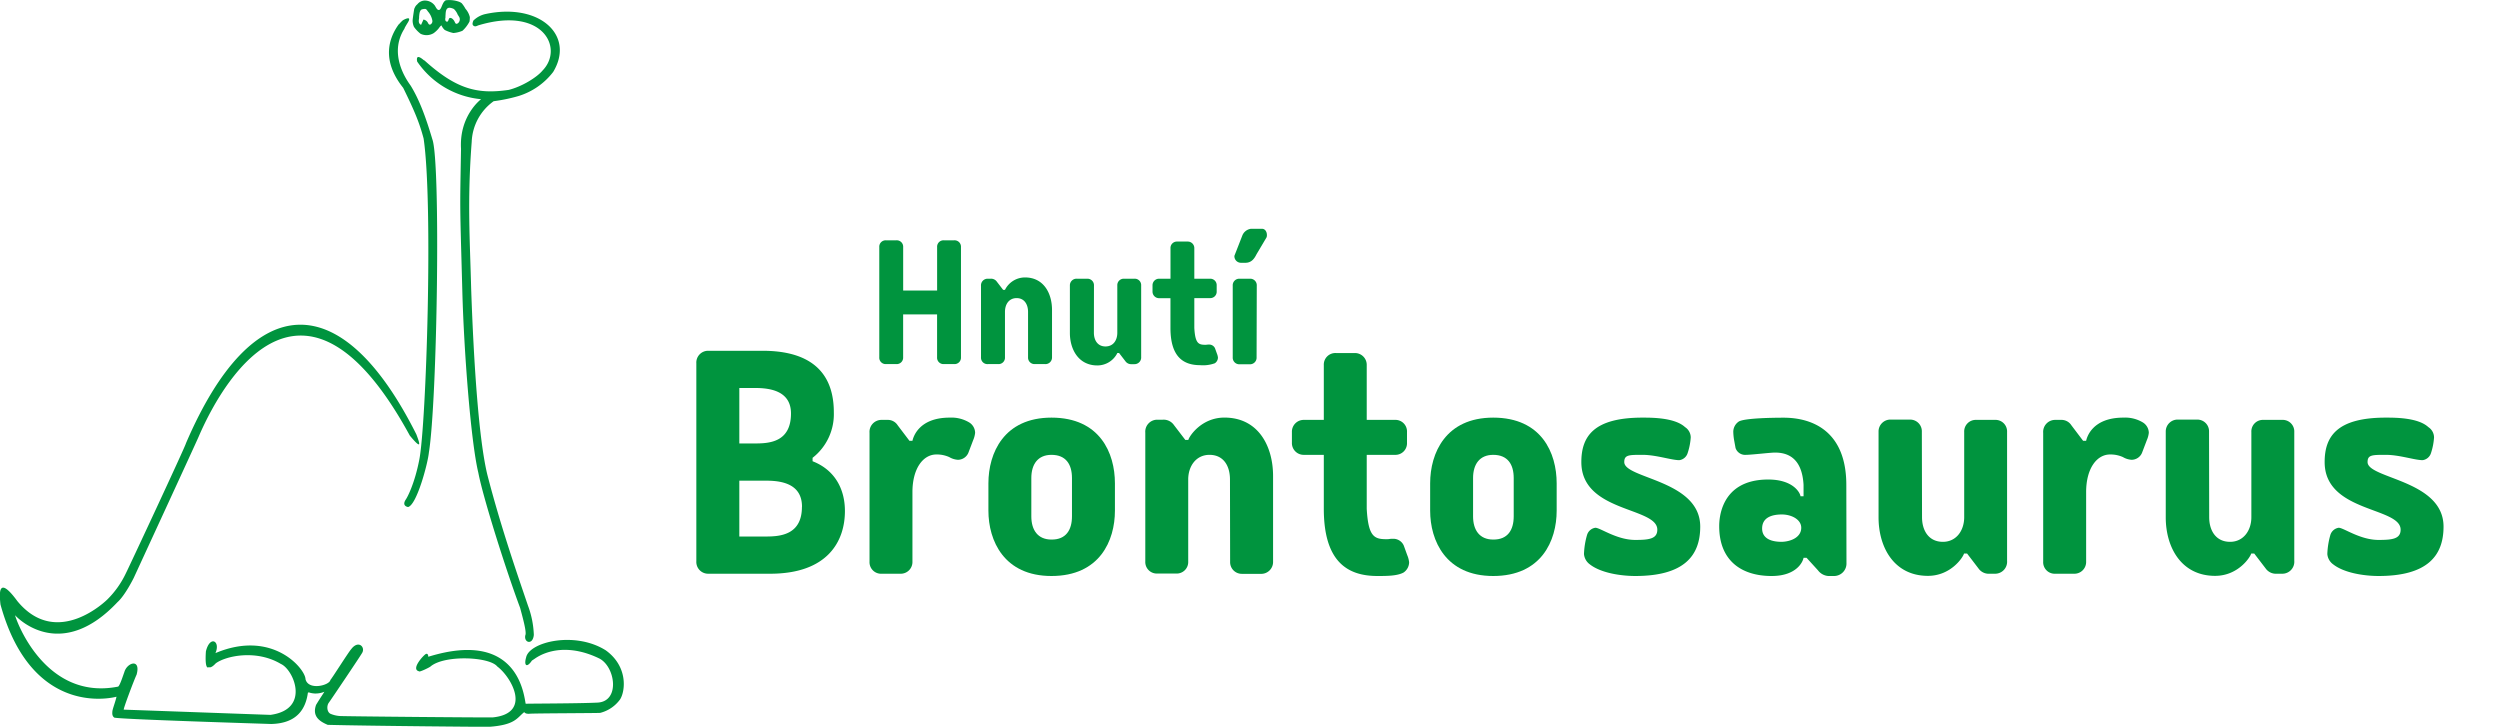 <svg xmlns="http://www.w3.org/2000/svg" viewBox="0 0 671.66 195.25">
  <g id="e5b07d96-96a2-495f-be9c-91815244a962" data-name="brontik">
    <path d="M135.13,178.17h0M4.06,165.3c1.59,1.77,12.9,12,27.52-3.54,2.07-1.85,4.36-6.52,4.36-6.52s16.85-36.52,17.42-37.9c7.8-18.06,29.26-50.72,56.74-.32,3.47,4.19,2.62,2,1.76-.32-20-39.9-43.94-39.43-61.9,2.39,0,.52-15.64,34-16.12,34.88a24.8,24.8,0,0,1-5,7.08s-13.48,13.48-24.19.43c-5.26-7.17-4.84-1.88-4.52.93,8.6,31.2,31.16,24.77,31.16,24.77-.1.79-1.06,3.34-1.1,3.93s-.09,1.22.49,1.67,41.15,1.69,42.18,1.73c7.1-.17,9.28-4.22,9.86-8.39.16-.15.39-.07.57,0a6.31,6.31,0,0,0,1.28.2,6.2,6.2,0,0,0,2.55-.46c.11-.05-1.06,1.61-2.2,3.51-1.12,3.12,1,4.47,3.13,5.37,10.74.29,43.08.56,43.34.53,7-.5,7.47-2.36,9.4-3.91.23-.06.14.51,1.59.39s18.62-.15,18.89-.23a9.48,9.48,0,0,0,5.32-3.61c1.4-2.16,2.23-8.79-3.83-13.18-8.35-5.26-20.58-2.25-21.41,1.9-.62,2.07.1,3,1.56.84.24-.15.52-.33.83-.55,3.32-2.29,9.43-3.82,17.29,0,4.27,2.21,5.62,11.43-.39,11.84-5,.26-19.26.26-19.4.32-.47-1.76-1.66-20.22-26.17-12.63,0-.18-.06-1-.64-.75s-4.19,4.15-1.83,4.66c0,.32,3-1.12,3.14-1.36,3.83-3.09,15.76-2.57,17.87.07,3.69,2.75,9.4,12.5-1.1,13.66-.6.1-40.26-.27-41.17-.36a7.78,7.78,0,0,1-2.55-.6c-1-.5-1.06-2.2-.43-3,.2-.25,8.82-13,9-13.48.76-1.52-1.11-3.38-3-.89-.76.83-5.26,8-5.59,8.27-.22,1.47-5.93,2.92-6.69-.2-.06-2.79-8.88-13.47-24.2-7,1.43-3.23-1.48-4.89-2.56-.47-.37,5.43.8,4.22.8,4.22s.49.48,1.84-1c2.7-2,10.89-3.8,17.52.17,3.42,1.52,8,12.2-2.8,13.67-.38,0-39-1.4-39.42-1.4-.26,0,2.94-8.43,3.44-9.4,1.22-4.47-2.61-3.28-3.31-.63-.23.55-1.16,3.59-1.66,3.84C11.67,188.43,4,165.65,4.06,165.3ZM129.28,26.63S123.34,31,123.86,40c-.31,17.53-.31,13.9.34,37.8.39,15.82,2.26,40.7,4.31,49.21,1.26,6.63,7.38,26,11.24,36.34.4,1.58,1.84,6.48,1.39,7.3-.48,2,2,2.81,2.28-.08a24.78,24.78,0,0,0-1.58-7.88c-2.53-7.48-7.3-21.07-10.94-35.28-2.27-9.53-3.61-29.55-4.31-49.69-.34-13.45-1.07-23.82.14-39.58a14.07,14.07,0,0,1,5.9-10.95,44.21,44.21,0,0,0,6.68-1.39,18.63,18.63,0,0,0,9.3-6.46C154.56,9.53,145,.67,130.48,3.76a6.63,6.63,0,0,0-3.31,1.78c-.18.53-.46,1.17.22,1.47a.73.73,0,0,0,.3.07,2,2,0,0,0,.72-.24c17.44-5.31,23.19,6.11,17.36,12.1-1.53,1.85-5.55,4.33-9.1,5.21-8.48,1.25-14.15-.23-22.73-8,.49.69-2.39-2.47-1.86.39a23.36,23.36,0,0,0,17.2,10.11M107.2,6.51a9.83,9.83,0,0,1,1.06-1.08s2.64-1.52,1.29.66-.54,1.12-1.13,2c-4.31,7.39,1.86,14.71,2,15.06,2.17,3.58,3.88,8,5.73,14.25,2.27,6,1.34,70.21-.93,84.23-.31,3-3.25,14-5.58,14.59,0,0-1.8-.22-.63-2,.47-.65,2.41-4.38,3.63-10.67,1.89-9.42,3.76-68.83,1.17-86.33-1.07-4-2.23-7-5.49-13.62-5.92-7.41-3.85-13.42-1.17-17.09m5.42-1.82c.09-.61.07-1.76.68-2.13a2.87,2.87,0,0,1,1-.16c.36.05.53.45.73.7a5,5,0,0,1,1.17,2.39,1,1,0,0,1-.55,1.11c-.43.14-.58-.43-.77-.7a1.75,1.75,0,0,0-1.06-.65l-.64,1.43C112.3,6.27,112.51,5.49,112.62,4.69Zm7.09-.21c.12-.87-.07-2.39,1.12-2.4a3.15,3.15,0,0,1,1.18.35A4.41,4.41,0,0,1,123,4a5.48,5.48,0,0,1,.44.71A1.35,1.35,0,0,1,123,6.27c-.55.31-.65,0-.87-.46s-.68-1-1.19-1-.36,1.17-.94,1S119.67,4.8,119.71,4.48Zm-8.35-2.2c-.08.35-.46,2.87-.45,3.27a4.14,4.14,0,0,0,.36,1.67,8.66,8.66,0,0,0,1.78,1.86,3.68,3.68,0,0,0,3.5-.17A6.81,6.81,0,0,0,117.8,7.7c.27-.32.44-.68.81-.88a3.45,3.45,0,0,0,.89,1.24,9.8,9.8,0,0,0,2.3.81,7.72,7.72,0,0,0,2.46-.61,9.08,9.08,0,0,0,1.88-2.47,7.31,7.31,0,0,0,.09-1.2,5.28,5.28,0,0,0-1.17-2.23,9.42,9.42,0,0,0-1-1.48,2.55,2.55,0,0,0-.7-.4,7.91,7.91,0,0,0-3.57-.41c-.67.33-.94,1.26-1.21,1.87-.12.25-.32.7-.64.74-.58.08-.93-1-1.23-1.32A3.34,3.34,0,0,0,114,.15a2.66,2.66,0,0,0-1.87,1,2.31,2.31,0,0,0-.76,1.09" fill="#00943e"/>
  </g>
  <g id="f7deb9b0-7012-4ab0-a785-3d2ed1b63395" data-name="text">
    <g>
      <path d="M227,137.3c0,8.07-4.59,16.84-20.1,16.84H190.24a3.17,3.17,0,0,1-3.16-3.36V97.61a3.17,3.17,0,0,1,3.16-3.37h14.6c8.47,0,19.18,2.45,19.18,16.53A14.86,14.86,0,0,1,218.31,123v.92C224.12,126.18,227,131.18,227,137.3Zm-28.37-18.16h4.29c3.87,0,9.59-.41,9.59-8.06,0-6-5.51-6.84-9.59-6.84h-4.29Zm16.84,17c0-6.12-5.41-7-9.59-7h-7.25v15h7.25C209.73,144.14,215.45,143.63,215.45,136.18Z" fill="#00943e"/>
      <path d="M260.15,121.69a3.07,3.07,0,0,1-2.76,1.84,5.2,5.2,0,0,1-2.35-.72,8.11,8.11,0,0,0-3.47-.71c-3.57,0-6.43,3.77-6.43,10.1v18.68a3.15,3.15,0,0,1-3.26,3.26h-5a3.1,3.1,0,0,1-3.27-3.26v-34.6a3.22,3.22,0,0,1,3.27-3.47h1.53a3.12,3.12,0,0,1,2.75,1.43l3.17,4.18h.81c.21-.91,1.64-6.22,10-6.22a9.28,9.28,0,0,1,5.31,1.33,3.34,3.34,0,0,1,1.53,2.75,6.64,6.64,0,0,1-.51,1.94Z" fill="#00943e"/>
      <path d="M265.55,137.2v-7.35c0-8.16,4.19-17.65,16.94-17.65,13,0,17.05,9.49,17.05,17.65v7.35c0,8.06-4.09,17.55-17.05,17.55C269.74,154.75,265.55,145.26,265.55,137.2ZM288,138.73v-10.3c0-3.68-1.63-6.23-5.51-6.23-3.67,0-5.41,2.55-5.41,6.23v10.3c0,3.68,1.74,6.23,5.41,6.23C286.37,145,288,142.41,288,138.73Z" fill="#00943e"/>
      <path d="M330.45,128.83c0-3.67-1.73-6.63-5.51-6.63-3.57,0-5.71,3-5.71,6.63v22a3.1,3.1,0,0,1-3.27,3.26h-5a3.1,3.1,0,0,1-3.26-3.26v-34.6a3.21,3.21,0,0,1,3.26-3.47h1.43a3.36,3.36,0,0,1,3,1.43l3.06,4h.82c.2-.92,3.47-6,9.69-6,9.09,0,13.07,7.65,13.07,15.72v23a3.19,3.19,0,0,1-3.37,3.26h-5a3.14,3.14,0,0,1-3.17-3.26Z" fill="#00943e"/>
      <path d="M355.66,112.81V98.12a3.11,3.11,0,0,1,3.27-3.27h5a3.17,3.17,0,0,1,3.26,3.27v14.69h7.55a3.11,3.11,0,0,1,3.27,3.27v2.86a3.11,3.11,0,0,1-3.27,3.26h-7.55v14.49c.41,7.35,1.94,8.17,5.21,8.17,1.32,0,.51-.11,2-.11a3.05,3.05,0,0,1,2.75,1.84l.92,2.55a6.64,6.64,0,0,1,.51,1.94,3.37,3.37,0,0,1-1.53,2.76c-1.73.91-4.49.91-7,.91-8.06,0-14.39-3.87-14.39-18.06V122.2h-5.31a3.16,3.16,0,0,1-3.26-3.26v-2.86a3.17,3.17,0,0,1,3.26-3.27Z" fill="#00943e"/>
      <path d="M384.23,137.2v-7.35c0-8.16,4.19-17.65,16.94-17.65,13,0,17.05,9.49,17.05,17.65v7.35c0,8.06-4.09,17.55-17.05,17.55C388.42,154.75,384.23,145.26,384.23,137.2Zm22.45,1.53v-10.3c0-3.68-1.63-6.23-5.51-6.23-3.67,0-5.41,2.55-5.41,6.23v10.3c0,3.68,1.74,6.23,5.41,6.23C405.05,145,406.68,142.41,406.68,138.73Z" fill="#00943e"/>
      <path d="M427.09,151.59a3.81,3.81,0,0,1-1.53-2.75,20.93,20.93,0,0,1,.82-5.11,2.74,2.74,0,0,1,2.24-1.94c1.33,0,5.72,3.27,10.72,3.27,3.77,0,5.92-.31,5.92-2.76,0-6.12-20.41-4.59-20.41-18.16,0-6.94,3.37-11.94,16.43-11.94,2.55,0,8.67,0,11.43,2.55a3.34,3.34,0,0,1,1.53,2.76,16.61,16.61,0,0,1-.82,4.18,2.73,2.73,0,0,1-2.24,1.94c-2.15,0-6.23-1.43-9.9-1.43s-4.9,0-4.9,1.94c0,4.49,20.41,4.8,20.41,17.35,0,7.86-4.39,13.26-17.45,13.26C435.46,154.75,430.05,153.94,427.09,151.59Z" fill="#00943e"/>
      <path d="M496.08,151.28a3.34,3.34,0,0,1-3.27,3.47h-1.63a3.81,3.81,0,0,1-2.76-1.53l-3.06-3.36h-.81c-.11.81-1.64,4.89-8.58,4.89-8.16,0-14.08-4.18-14.08-13.36,0-1.53.1-12.56,13.16-12.56,6.74,0,8.58,3.58,8.68,4.49h.82v-3.06c-.41-7.35-4.39-8.67-7.66-8.67-1.33,0-6.33.61-7.86.61a2.7,2.7,0,0,1-2.75-1.84l-.41-2.24a15.48,15.48,0,0,1-.2-2.14,3.34,3.34,0,0,1,1.53-2.76c1.73-.92,9.49-1,12-1,8.06,0,16.84,3.88,16.84,18.06Zm-12.15-9.49c0-2.24-2.65-3.57-5.2-3.57s-5.31.72-5.31,3.78c0,1.32.61,3.57,5.31,3.57C481.38,145.47,483.93,144.24,483.93,141.79Z" fill="#00943e"/>
      <path d="M516.38,138.94c0,3.67,1.84,6.63,5.61,6.63,3.58,0,5.72-3,5.72-6.63V116.08a3.11,3.11,0,0,1,3.26-3.27h5a3.11,3.11,0,0,1,3.26,3.27v34.59a3.22,3.22,0,0,1-3.26,3.47h-1.43a3.36,3.36,0,0,1-3-1.43l-3.06-4h-.82c-.2.92-3.47,6-9.7,6-9.08,0-13.26-7.65-13.26-15.71v-23a3.19,3.19,0,0,1,3.37-3.27h5.1a3.14,3.14,0,0,1,3.16,3.27Z" fill="#00943e"/>
      <path d="M575.47,121.69a3.06,3.06,0,0,1-2.76,1.84,5.17,5.17,0,0,1-2.34-.72,8.14,8.14,0,0,0-3.47-.71c-3.58,0-6.43,3.77-6.43,10.1v18.68a3.16,3.16,0,0,1-3.27,3.26h-5a3.1,3.1,0,0,1-3.27-3.26v-34.6a3.22,3.22,0,0,1,3.27-3.47h1.53a3.14,3.14,0,0,1,2.76,1.43l3.16,4.18h.82c.2-.91,1.63-6.22,10-6.22a9.27,9.27,0,0,1,5.3,1.33,3.35,3.35,0,0,1,1.54,2.75,6.66,6.66,0,0,1-.52,1.94Z" fill="#00943e"/>
      <path d="M593.53,138.94c0,3.67,1.84,6.63,5.61,6.63,3.57,0,5.72-3,5.72-6.63V116.08a3.1,3.1,0,0,1,3.26-3.27h5a3.11,3.11,0,0,1,3.27,3.27v34.59a3.22,3.22,0,0,1-3.27,3.47h-1.43a3.38,3.38,0,0,1-3-1.43l-3.06-4h-.81c-.21.92-3.47,6-9.7,6-9.08,0-13.26-7.65-13.26-15.71v-23a3.19,3.19,0,0,1,3.36-3.27h5.11a3.14,3.14,0,0,1,3.16,3.27Z" fill="#00943e"/>
      <path d="M626.8,151.59a3.78,3.78,0,0,1-1.53-2.75,21.23,21.23,0,0,1,.81-5.11,2.77,2.77,0,0,1,2.25-1.94c1.32,0,5.71,3.27,10.71,3.27,3.78,0,5.92-.31,5.92-2.76,0-6.12-20.41-4.59-20.41-18.16,0-6.94,3.37-11.94,16.43-11.94,2.55,0,8.68,0,11.43,2.55a3.34,3.34,0,0,1,1.53,2.76,16.86,16.86,0,0,1-.81,4.18,2.75,2.75,0,0,1-2.25,1.94c-2.14,0-6.22-1.43-9.9-1.43s-4.9,0-4.9,1.94c0,4.49,20.41,4.8,20.41,17.35,0,7.86-4.39,13.26-17.45,13.26C635.17,154.75,629.76,153.94,626.8,151.59Z" fill="#00943e"/>
    </g>
    <g>
      <path d="M251.76,84.46h-9.12V96a1.73,1.73,0,0,1-1.82,1.82H238A1.72,1.72,0,0,1,236.23,96V66.38A1.72,1.72,0,0,1,238,64.56h2.83a1.73,1.73,0,0,1,1.82,1.82V78.05h9.12V66.38a1.72,1.72,0,0,1,1.76-1.82h2.83a1.73,1.73,0,0,1,1.82,1.82V96a1.73,1.73,0,0,1-1.82,1.82h-2.83A1.72,1.72,0,0,1,251.76,96Z" fill="#00943e"/>
      <path d="M276.2,83.78c0-2-1-3.69-3.06-3.69S270,81.74,270,83.78V96a1.72,1.72,0,0,1-1.81,1.82h-2.78A1.72,1.72,0,0,1,263.56,96V76.81a1.78,1.78,0,0,1,1.81-1.93h.79a1.88,1.88,0,0,1,1.65.79l1.7,2.21H270a6,6,0,0,1,5.39-3.34c5,0,7.25,4.25,7.25,8.73V96a1.77,1.77,0,0,1-1.87,1.82H278A1.74,1.74,0,0,1,276.2,96Z" fill="#00943e"/>
      <path d="M293.89,89.39c0,2,1,3.69,3.11,3.69s3.18-1.65,3.18-3.69V76.69A1.73,1.73,0,0,1,302,74.88h2.78a1.72,1.72,0,0,1,1.81,1.81V95.91a1.79,1.79,0,0,1-1.81,1.93H304a1.88,1.88,0,0,1-1.65-.8l-1.7-2.21h-.45a6,6,0,0,1-5.39,3.35c-5,0-7.37-4.25-7.37-8.73V76.69a1.78,1.78,0,0,1,1.88-1.81h2.83a1.75,1.75,0,0,1,1.76,1.81Z" fill="#00943e"/>
      <path d="M314.47,74.88V66.72a1.72,1.72,0,0,1,1.81-1.82h2.78a1.76,1.76,0,0,1,1.81,1.82v8.16h4.2a1.73,1.73,0,0,1,1.81,1.81v1.59a1.72,1.72,0,0,1-1.81,1.81h-4.2v8c.23,4.09,1.08,4.54,2.89,4.54.74,0,.29-.06,1.14-.06a1.71,1.71,0,0,1,1.53,1l.51,1.42a3.92,3.92,0,0,1,.28,1.08,1.86,1.86,0,0,1-.85,1.53,9.23,9.23,0,0,1-3.91.51c-4.48,0-8-2.16-8-10v-8h-3a1.76,1.76,0,0,1-1.82-1.81V76.69a1.76,1.76,0,0,1,1.82-1.81Z" fill="#00943e"/>
      <path d="M337.6,96a1.77,1.77,0,0,1-1.76,1.87H333A1.77,1.77,0,0,1,331.19,96V76.75A1.76,1.76,0,0,1,333,74.88h2.89a1.76,1.76,0,0,1,1.76,1.87Zm0-27.72c-.51,1-1.24,2.32-3,2.32H333.4a1.76,1.76,0,0,1-1.76-1.87l2.1-5.38a2.9,2.9,0,0,1,2.33-1.88h3c.85,0,1.3.85,1.3,1.65a1.48,1.48,0,0,1-.11.68Z" fill="#00943e"/>
    </g>
  </g>
</svg>
